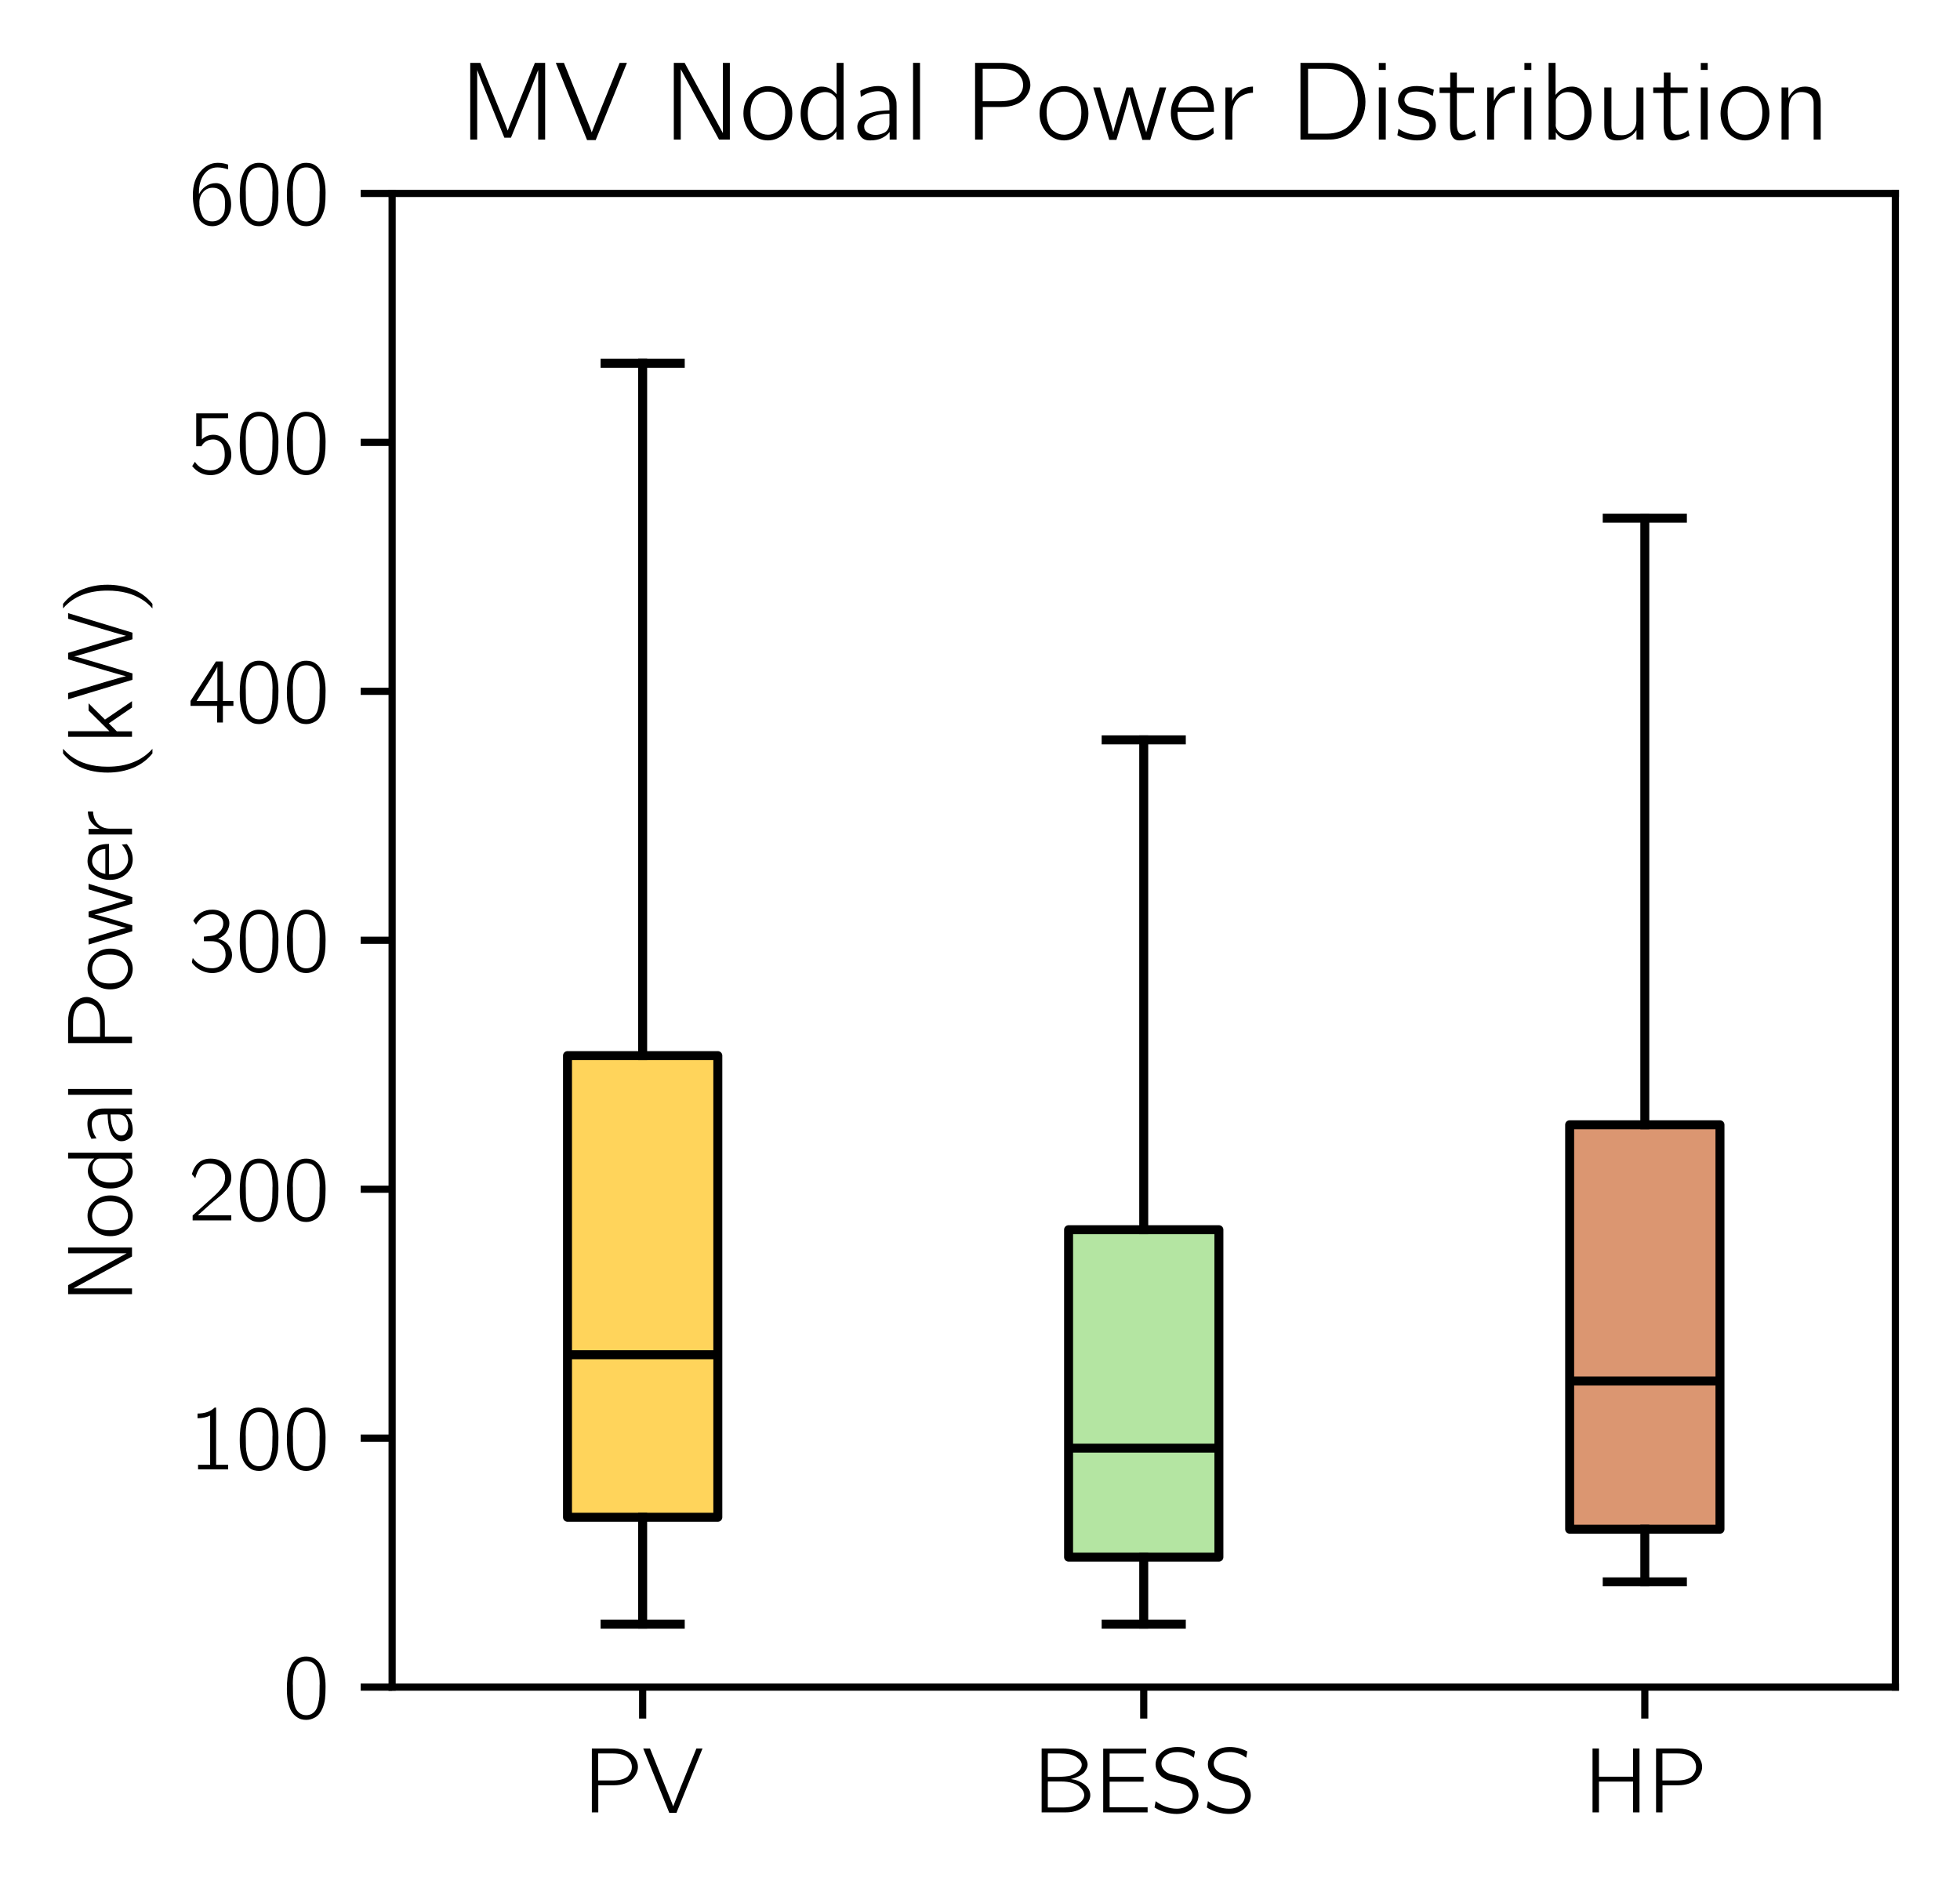 <?xml version="1.0" encoding="utf-8" standalone="no"?>
<!DOCTYPE svg PUBLIC "-//W3C//DTD SVG 1.1//EN"
  "http://www.w3.org/Graphics/SVG/1.1/DTD/svg11.dtd">
<svg xmlns:xlink="http://www.w3.org/1999/xlink" width="218.267pt" height="210.677pt" viewBox="0 0 218.267 210.677" xmlns="http://www.w3.org/2000/svg" version="1.1">
 <defs>
  <style type="text/css">*{stroke-linejoin: round; stroke-linecap: butt}</style>
 </defs>
 <g id="figure_1">
  <g id="patch_1">
   <path d="M 0 210.677 
L 218.267 210.677 
L 218.267 0 
L 0 0 
z
" style="fill: #ffffff"/>
  </g>
  <g id="axes_1">
   <g id="patch_2">
    <path d="M 43.667 187.858 
L 211.067 187.858 
L 211.067 21.538 
L 43.667 21.538 
z
" style="fill: #ffffff"/>
   </g>
   <g id="matplotlib.axis_1">
    <g id="xtick_1">
     <g id="line2d_1">
      <defs>
       <path id="mb3a3bba699" d="M 0 0 
L 0 3.5 
" style="stroke: #000000; stroke-width: 0.8"/>
      </defs>
      <g>
       <use xlink:href="#mb3a3bba699" x="71.567" y="187.858" style="stroke: #000000; stroke-width: 0.8"/>
      </g>
     </g>
     <g id="text_1">
      <!-- PV -->
      <g transform="translate(64.905 201.807) scale(0.1 -0.1)">
       <defs>
        <path id="CMUBright-Roman-50" d="M 628 0 
L 628 4447 
L 2150 4447 
Q 2738 4447 3156 4219 
Q 3475 4041 3654 3758 
Q 3834 3475 3834 3163 
Q 3834 2956 3740 2745 
Q 3647 2534 3462 2336 
Q 3278 2138 2937 2013 
Q 2597 1888 2163 1888 
L 1075 1888 
L 1075 0 
L 628 0 
z
M 1069 2222 
L 2081 2222 
Q 2478 2222 2759 2311 
Q 3041 2400 3172 2553 
Q 3303 2706 3358 2850 
Q 3413 2994 3413 3163 
Q 3413 3322 3358 3469 
Q 3303 3616 3168 3769 
Q 3034 3922 2756 4012 
Q 2478 4103 2081 4103 
L 1069 4103 
L 1069 2222 
z
" transform="scale(0.016)"/>
        <path id="CMUBright-Roman-56" d="M 91 4447 
L 563 4447 
L 2094 647 
L 2175 416 
L 2731 1825 
L 3794 4447 
L 4219 4447 
L 2406 -31 
L 1906 -31 
L 91 4447 
z
" transform="scale(0.016)"/>
       </defs>
       <use xlink:href="#CMUBright-Roman-50"/>
       <use xlink:href="#CMUBright-Roman-56" x="65.771"/>
      </g>
     </g>
    </g>
    <g id="xtick_2">
     <g id="line2d_2">
      <g>
       <use xlink:href="#mb3a3bba699" x="127.367" y="187.858" style="stroke: #000000; stroke-width: 0.8"/>
      </g>
     </g>
     <g id="text_2">
      <!-- BESS -->
      <g transform="translate(114.984 201.807) scale(0.1 -0.1)">
       <defs>
        <path id="CMUBright-Roman-42" d="M 634 0 
L 634 4447 
L 2069 4447 
Q 2538 4447 2897 4336 
Q 3256 4225 3448 4048 
Q 3641 3872 3737 3686 
Q 3834 3500 3834 3328 
Q 3834 3225 3795 3117 
Q 3756 3009 3651 2851 
Q 3547 2694 3294 2553 
Q 3041 2413 2669 2322 
Q 3225 2244 3622 1937 
Q 4019 1631 4019 1203 
Q 4019 744 3597 408 
Q 3175 72 2578 13 
Q 2463 0 2241 0 
L 634 0 
z
M 1063 341 
L 2088 341 
Q 2850 341 3223 612 
Q 3597 884 3597 1209 
Q 3597 1350 3514 1500 
Q 3431 1650 3257 1801 
Q 3084 1953 2757 2051 
Q 2431 2150 2009 2150 
L 1069 2150 
L 1063 1900 
L 1063 341 
z
M 1063 2472 
L 1888 2472 
Q 2322 2491 2544 2534 
Q 2766 2578 3034 2747 
Q 3425 2991 3425 3316 
Q 3425 3603 3044 3853 
Q 2663 4103 1900 4103 
L 1069 4103 
L 1063 3872 
L 1063 2472 
z
" transform="scale(0.016)"/>
        <path id="CMUBright-Roman-45" d="M 628 0 
L 628 4434 
L 3622 4434 
L 3622 4097 
L 1075 4097 
L 1075 2478 
L 3438 2478 
L 3438 2138 
L 1075 2138 
L 1075 359 
L 3719 359 
L 3719 0 
L 628 0 
z
" transform="scale(0.016)"/>
        <path id="CMUBright-Roman-53" d="M 294 341 
L 372 781 
Q 1081 256 1844 256 
Q 2344 256 2644 531 
Q 2944 806 2944 1153 
Q 2944 1403 2781 1623 
Q 2619 1844 2322 1959 
Q 2175 2016 1769 2095 
Q 1363 2175 1059 2315 
Q 756 2456 556 2747 
Q 366 3016 366 3341 
Q 366 3809 781 4179 
Q 1197 4550 1881 4550 
Q 2516 4550 3109 4244 
L 3034 3803 
Q 2850 3931 2747 3990 
Q 2644 4050 2400 4123 
Q 2156 4197 1881 4197 
Q 1388 4197 1081 3958 
Q 775 3719 775 3391 
Q 775 3166 931 2972 
Q 1088 2778 1375 2669 
Q 1491 2631 1909 2534 
Q 2328 2438 2438 2394 
Q 2897 2222 3125 1886 
Q 3353 1550 3353 1197 
Q 3353 678 2925 284 
Q 2497 -109 1838 -109 
Q 1031 -106 294 341 
z
" transform="scale(0.016)"/>
       </defs>
       <use xlink:href="#CMUBright-Roman-42"/>
       <use xlink:href="#CMUBright-Roman-45" x="68.652"/>
       <use xlink:href="#CMUBright-Roman-53" x="131.152"/>
       <use xlink:href="#CMUBright-Roman-53" x="189.404"/>
      </g>
     </g>
    </g>
    <g id="xtick_3">
     <g id="line2d_3">
      <g>
       <use xlink:href="#mb3a3bba699" x="183.167" y="187.858" style="stroke: #000000; stroke-width: 0.8"/>
      </g>
     </g>
     <g id="text_3">
      <!-- HP -->
      <g transform="translate(176.341 201.807) scale(0.1 -0.1)">
       <defs>
        <path id="CMUBright-Roman-48" d="M 628 0 
L 628 4447 
L 1075 4447 
L 1075 2484 
L 3450 2484 
L 3450 4447 
L 3897 4447 
L 3897 0 
L 3450 0 
L 3450 2144 
L 1075 2144 
L 1075 0 
L 628 0 
z
" transform="scale(0.016)"/>
       </defs>
       <use xlink:href="#CMUBright-Roman-48"/>
       <use xlink:href="#CMUBright-Roman-50" x="70.752"/>
      </g>
     </g>
    </g>
   </g>
   <g id="matplotlib.axis_2">
    <g id="ytick_1">
     <g id="line2d_4">
      <defs>
       <path id="m20598b5a8e" d="M 0 0 
L -3.5 0 
" style="stroke: #000000; stroke-width: 0.8"/>
      </defs>
      <g>
       <use xlink:href="#m20598b5a8e" x="43.667" y="187.858" style="stroke: #000000; stroke-width: 0.8"/>
      </g>
     </g>
     <g id="text_4">
      <!-- 0 -->
      <g transform="translate(31.419 191.332) scale(0.1 -0.1)">
       <defs>
        <path id="CMUBright-Roman-30" d="M 331 1984 
L 331 2088 
Q 331 2294 339 2439 
Q 347 2584 372 2831 
Q 397 3078 461 3267 
Q 525 3456 620 3657 
Q 716 3859 880 4006 
Q 1044 4153 1259 4231 
Q 1444 4303 1678 4300 
Q 1856 4300 2025 4256 
Q 2194 4213 2380 4070 
Q 2566 3928 2703 3708 
Q 2841 3488 2931 3103 
Q 3022 2719 3022 2216 
Q 3022 1684 2983 1348 
Q 2944 1013 2803 684 
Q 2619 250 2308 70 
Q 1997 -109 1678 -109 
Q 1500 -109 1329 -64 
Q 1159 -19 973 122 
Q 788 263 650 483 
Q 513 703 422 1090 
Q 331 1478 331 1984 
z
M 744 2413 
Q 744 2375 747 2326 
Q 750 2278 750 2272 
L 750 2150 
Q 750 1778 759 1548 
Q 769 1319 839 1014 
Q 909 709 1038 538 
Q 1288 219 1678 219 
Q 2088 219 2328 556 
Q 2450 728 2517 1036 
Q 2584 1344 2595 1567 
Q 2606 1791 2606 2163 
L 2606 2272 
Q 2606 2278 2609 2323 
Q 2613 2369 2613 2406 
Q 2613 3303 2338 3659 
Q 2100 3978 1678 3981 
Q 1244 3981 1006 3641 
Q 744 3263 744 2413 
z
" transform="scale(0.016)"/>
       </defs>
       <use xlink:href="#CMUBright-Roman-30"/>
      </g>
     </g>
    </g>
    <g id="ytick_2">
     <g id="line2d_5">
      <g>
       <use xlink:href="#m20598b5a8e" x="43.667" y="160.138" style="stroke: #000000; stroke-width: 0.8"/>
      </g>
     </g>
     <g id="text_5">
      <!-- 100 -->
      <g transform="translate(20.922 163.612) scale(0.1 -0.1)">
       <defs>
        <path id="CMUBright-Roman-31" d="M 672 3559 
L 672 3884 
Q 1428 3884 1863 4300 
L 1966 4300 
L 1966 319 
L 2803 319 
L 2803 0 
L 709 0 
L 709 319 
L 1550 319 
L 1550 3744 
Q 1178 3559 672 3559 
z
" transform="scale(0.016)"/>
       </defs>
       <use xlink:href="#CMUBright-Roman-31"/>
       <use xlink:href="#CMUBright-Roman-30" x="52.49"/>
       <use xlink:href="#CMUBright-Roman-30" x="104.98"/>
      </g>
     </g>
    </g>
    <g id="ytick_3">
     <g id="line2d_6">
      <g>
       <use xlink:href="#m20598b5a8e" x="43.667" y="132.418" style="stroke: #000000; stroke-width: 0.8"/>
      </g>
     </g>
     <g id="text_6">
      <!-- 200 -->
      <g transform="translate(20.922 135.892) scale(0.1 -0.1)">
       <defs>
        <path id="CMUBright-Roman-32" d="M 275 3225 
Q 594 4300 1588 4300 
L 1594 4300 
Q 2216 4294 2619 3923 
Q 3022 3553 3022 2988 
Q 3022 2744 2937 2530 
Q 2853 2316 2668 2114 
Q 2484 1913 2384 1820 
Q 2284 1728 2059 1550 
Q 1753 1300 1640 1203 
Q 1528 1106 697 359 
L 3022 359 
L 3022 0 
L 331 0 
L 331 341 
L 1684 1563 
Q 2144 1966 2367 2278 
Q 2591 2591 2591 2981 
Q 2591 3416 2278 3689 
Q 1966 3963 1497 3963 
Q 1069 3963 855 3694 
Q 641 3425 513 2938 
L 275 3225 
z
" transform="scale(0.016)"/>
       </defs>
       <use xlink:href="#CMUBright-Roman-32"/>
       <use xlink:href="#CMUBright-Roman-30" x="52.49"/>
       <use xlink:href="#CMUBright-Roman-30" x="104.98"/>
      </g>
     </g>
    </g>
    <g id="ytick_4">
     <g id="line2d_7">
      <g>
       <use xlink:href="#m20598b5a8e" x="43.667" y="104.698" style="stroke: #000000; stroke-width: 0.8"/>
      </g>
     </g>
     <g id="text_7">
      <!-- 300 -->
      <g transform="translate(20.922 108.172) scale(0.1 -0.1)">
       <defs>
        <path id="CMUBright-Roman-33" d="M 281 653 
Q 281 666 284 684 
Q 288 703 303 773 
Q 319 844 341 941 
Q 559 641 862 464 
Q 1166 288 1341 256 
Q 1516 225 1684 225 
Q 2113 225 2369 487 
Q 2625 750 2625 1166 
Q 2625 1575 2381 1825 
Q 2138 2075 1772 2100 
L 1556 2106 
L 1113 2106 
L 1113 2425 
Q 1706 2469 1863 2528 
Q 2100 2619 2281 2839 
Q 2463 3059 2463 3359 
Q 2463 3641 2255 3811 
Q 2047 3981 1703 3981 
Q 975 3981 569 3256 
L 372 3541 
Q 847 4303 1703 4300 
Q 2203 4300 2545 4025 
Q 2888 3750 2888 3359 
Q 2888 3059 2705 2761 
Q 2522 2463 2106 2272 
Q 2581 2144 2826 1833 
Q 3072 1522 3072 1159 
Q 3072 666 2684 278 
Q 2297 -109 1691 -109 
Q 1403 -109 1126 -9 
Q 850 91 675 222 
Q 500 353 390 475 
Q 281 597 281 653 
z
" transform="scale(0.016)"/>
       </defs>
       <use xlink:href="#CMUBright-Roman-33"/>
       <use xlink:href="#CMUBright-Roman-30" x="52.49"/>
       <use xlink:href="#CMUBright-Roman-30" x="104.98"/>
      </g>
     </g>
    </g>
    <g id="ytick_5">
     <g id="line2d_8">
      <g>
       <use xlink:href="#m20598b5a8e" x="43.667" y="76.978" style="stroke: #000000; stroke-width: 0.8"/>
      </g>
     </g>
     <g id="text_8">
      <!-- 400 -->
      <g transform="translate(20.922 80.452) scale(0.1 -0.1)">
       <defs>
        <path id="CMUBright-Roman-34" d="M 184 1159 
L 184 1503 
L 1953 4250 
L 2438 4250 
L 2438 1497 
L 3169 1497 
L 3169 1159 
L 2438 1159 
L 2438 0 
L 2034 0 
L 2034 1159 
L 184 1159 
z
M 603 1497 
L 2053 1497 
L 2053 3884 
Q 1969 3666 1606 3084 
L 603 1497 
z
" transform="scale(0.016)"/>
       </defs>
       <use xlink:href="#CMUBright-Roman-34"/>
       <use xlink:href="#CMUBright-Roman-30" x="52.49"/>
       <use xlink:href="#CMUBright-Roman-30" x="104.98"/>
      </g>
     </g>
    </g>
    <g id="ytick_6">
     <g id="line2d_9">
      <g>
       <use xlink:href="#m20598b5a8e" x="43.667" y="49.258" style="stroke: #000000; stroke-width: 0.8"/>
      </g>
     </g>
     <g id="text_9">
      <!-- 500 -->
      <g transform="translate(20.922 52.732) scale(0.1 -0.1)">
       <defs>
        <path id="CMUBright-Roman-35" d="M 300 519 
L 488 819 
Q 897 225 1581 225 
Q 1972 225 2269 473 
Q 2566 722 2566 1313 
Q 2566 1625 2489 1847 
Q 2413 2069 2284 2176 
Q 2156 2284 2031 2329 
Q 1906 2375 1772 2375 
Q 1209 2375 941 1900 
L 581 1900 
L 581 4191 
L 2797 4191 
L 2797 3853 
L 972 3853 
L 972 2381 
Q 1325 2700 1778 2700 
Q 2284 2700 2653 2290 
Q 3022 1881 3022 1306 
Q 3022 725 2601 308 
Q 2181 -109 1575 -109 
Q 813 -109 300 519 
z
" transform="scale(0.016)"/>
       </defs>
       <use xlink:href="#CMUBright-Roman-35"/>
       <use xlink:href="#CMUBright-Roman-30" x="52.49"/>
       <use xlink:href="#CMUBright-Roman-30" x="104.98"/>
      </g>
     </g>
    </g>
    <g id="ytick_7">
     <g id="line2d_10">
      <g>
       <use xlink:href="#m20598b5a8e" x="43.667" y="21.538" style="stroke: #000000; stroke-width: 0.8"/>
      </g>
     </g>
     <g id="text_10">
      <!-- 600 -->
      <g transform="translate(20.922 25.012) scale(0.1 -0.1)">
       <defs>
        <path id="CMUBright-Roman-36" d="M 347 2059 
Q 347 3072 864 3686 
Q 1381 4300 2075 4300 
L 2088 4300 
Q 2428 4300 2797 4178 
L 2797 3847 
Q 2375 3981 2075 3981 
L 2059 3981 
Q 1478 3981 1123 3492 
Q 769 3003 769 2209 
Q 769 2197 772 2167 
Q 775 2138 775 2125 
Q 928 2444 1239 2666 
Q 1550 2888 1953 2888 
Q 2388 2888 2681 2484 
Q 3006 2031 3009 1409 
Q 3009 769 2619 325 
Q 2241 -109 1691 -109 
Q 1513 -109 1342 -57 
Q 1172 -6 986 141 
Q 800 288 662 522 
Q 525 756 436 1151 
Q 347 1547 347 2059 
z
M 794 1388 
Q 813 1169 855 1003 
Q 897 838 986 642 
Q 1075 447 1254 336 
Q 1434 225 1691 225 
Q 2138 225 2381 550 
Q 2516 734 2550 920 
Q 2584 1106 2584 1434 
Q 2584 1647 2571 1776 
Q 2559 1906 2479 2089 
Q 2400 2272 2253 2400 
Q 2056 2566 1728 2566 
Q 1325 2566 1062 2266 
Q 800 1966 800 1556 
Q 800 1441 806 1388 
L 794 1388 
z
" transform="scale(0.016)"/>
       </defs>
       <use xlink:href="#CMUBright-Roman-36"/>
       <use xlink:href="#CMUBright-Roman-30" x="52.49"/>
       <use xlink:href="#CMUBright-Roman-30" x="104.98"/>
      </g>
     </g>
    </g>
    <g id="text_11">
     <!-- Nodal Power (kW) -->
     <g transform="translate(14.7 145.13) rotate(-90) scale(0.1 -0.1)">
      <defs>
       <path id="CMUBright-Roman-4e" d="M 641 0 
L 641 4447 
L 1269 4447 
L 3488 372 
L 3488 4447 
L 3891 4447 
L 3891 0 
L 3263 0 
L 1044 4078 
L 1044 0 
L 641 0 
z
" transform="scale(0.016)"/>
       <path id="CMUBright-Roman-6f" d="M 256 1509 
Q 256 2181 675 2639 
Q 1094 3097 1678 3097 
Q 2272 3097 2681 2626 
Q 3091 2156 3091 1509 
Q 3091 838 2669 394 
Q 2247 -50 1678 -50 
Q 1091 -50 673 406 
Q 256 863 256 1509 
z
M 666 1588 
Q 666 1191 772 916 
Q 878 641 1047 512 
Q 1216 384 1369 332 
Q 1522 281 1678 281 
Q 1844 281 2006 342 
Q 2169 403 2330 537 
Q 2491 672 2586 937 
Q 2681 1203 2681 1569 
Q 2681 1916 2586 2164 
Q 2491 2413 2330 2541 
Q 2169 2669 2006 2723 
Q 1844 2778 1676 2778 
Q 1509 2778 1346 2723 
Q 1184 2669 1023 2544 
Q 863 2419 764 2173 
Q 666 1928 666 1588 
z
" transform="scale(0.016)"/>
       <path id="CMUBright-Roman-64" d="M 294 1509 
Q 294 2188 659 2630 
Q 1025 3072 1503 3072 
Q 2016 3072 2381 2625 
L 2381 4447 
L 2784 4447 
L 2784 0 
L 2375 0 
L 2375 269 
L 2369 469 
Q 2016 -50 1459 -50 
Q 966 -50 630 412 
Q 294 875 294 1509 
z
M 709 1509 
Q 709 1138 809 877 
Q 909 616 1065 494 
Q 1222 372 1369 320 
Q 1516 269 1663 269 
Q 2022 269 2259 581 
Q 2278 613 2303 652 
Q 2328 691 2339 706 
Q 2350 722 2359 751 
Q 2369 781 2372 815 
Q 2375 850 2375 903 
L 2375 2253 
Q 2375 2438 2179 2595 
Q 1984 2753 1722 2753 
Q 1619 2753 1503 2726 
Q 1388 2700 1241 2620 
Q 1094 2541 983 2412 
Q 872 2284 790 2046 
Q 709 1809 709 1509 
z
" transform="scale(0.016)"/>
       <path id="CMUBright-Roman-61" d="M 353 738 
Q 353 897 436 1047 
Q 519 1197 708 1347 
Q 897 1497 1284 1590 
Q 1672 1684 2216 1697 
L 2216 1966 
Q 2216 2381 2041 2578 
Q 1856 2803 1569 2803 
Q 1331 2803 1107 2736 
Q 884 2669 811 2623 
Q 738 2578 556 2472 
L 525 2828 
Q 1044 3103 1575 3103 
Q 2056 3103 2326 2806 
Q 2597 2509 2625 2144 
L 2631 1925 
L 2631 0 
L 2228 0 
L 2228 441 
Q 1834 -50 1116 -50 
Q 1113 -50 1106 -50 
L 1063 -50 
Q 709 -50 531 206 
Q 353 463 353 738 
z
M 750 750 
Q 750 519 951 394 
Q 1153 269 1409 269 
Q 1525 269 1645 297 
Q 1766 325 1903 389 
Q 2041 453 2128 595 
Q 2216 738 2216 928 
L 2216 1497 
Q 1569 1491 1159 1286 
Q 750 1081 750 750 
z
" transform="scale(0.016)"/>
       <path id="CMUBright-Roman-6c" d="M 513 0 
L 513 4447 
L 916 4447 
L 916 0 
L 513 0 
z
" transform="scale(0.016)"/>
       <path id="CMUBright-Roman-20" transform="scale(0.016)"/>
       <path id="CMUBright-Roman-77" d="M 91 3022 
L 494 3022 
Q 1128 941 1253 416 
Q 1272 556 1516 1369 
L 2016 3022 
L 2388 3022 
Q 3066 763 3163 416 
L 3263 794 
L 3938 3022 
L 4325 3022 
L 3397 -19 
L 2938 -19 
L 2456 1575 
Q 2200 2509 2181 2613 
Q 2131 2247 1434 -19 
L 1019 -19 
L 91 3022 
z
" transform="scale(0.016)"/>
       <path id="CMUBright-Roman-65" d="M 269 1538 
Q 269 2166 647 2631 
Q 1025 3097 1588 3097 
Q 1784 3097 1967 3036 
Q 2150 2975 2342 2828 
Q 2534 2681 2653 2364 
Q 2772 2047 2772 1600 
L 653 1600 
L 653 1550 
Q 653 969 967 619 
Q 1281 269 1691 269 
Q 2234 269 2725 709 
L 2759 359 
Q 2266 -50 1691 -50 
Q 1103 -50 686 408 
Q 269 866 269 1538 
z
M 684 1856 
L 2425 1856 
Q 2381 2344 2134 2561 
Q 1888 2778 1588 2778 
Q 1263 2778 1009 2515 
Q 756 2253 684 1856 
z
" transform="scale(0.016)"/>
       <path id="CMUBright-Roman-72" d="M 513 0 
L 513 3022 
L 897 3022 
L 897 2534 
L 903 2234 
Q 953 2363 1042 2491 
Q 1131 2619 1273 2756 
Q 1416 2894 1633 2980 
Q 1850 3066 2113 3072 
L 2113 2713 
Q 1906 2706 1707 2642 
Q 1509 2578 1325 2443 
Q 1141 2309 1028 2070 
Q 916 1831 916 1509 
L 916 0 
L 513 0 
z
" transform="scale(0.016)"/>
       <path id="CMUBright-Roman-28" d="M 581 1691 
Q 581 3731 1913 4800 
L 2234 4800 
Q 1928 4513 1772 4313 
Q 991 3294 991 1703 
Q 991 -288 2203 -1394 
Q 2228 -1413 2234 -1422 
L 1913 -1422 
Q 1241 -878 911 -70 
Q 581 738 581 1691 
z
" transform="scale(0.016)"/>
       <path id="CMUBright-Roman-6b" d="M 525 0 
L 525 4447 
L 909 4447 
L 909 1569 
L 2350 3022 
L 2853 3022 
L 1722 1881 
L 3003 0 
L 2559 0 
L 1459 1613 
L 903 1056 
L 903 0 
L 525 0 
z
" transform="scale(0.016)"/>
       <path id="CMUBright-Roman-57" d="M 91 4447 
L 525 4447 
L 1338 1734 
Q 1669 594 1703 416 
L 1766 691 
L 2113 1894 
L 2875 4447 
L 3322 4447 
L 4025 2131 
Q 4478 569 4513 416 
Q 4531 538 4916 1844 
L 5697 4447 
L 6088 4447 
L 4728 -31 
L 4269 -31 
L 3291 3238 
L 3109 3872 
L 3078 4031 
L 3028 3788 
L 2700 2663 
L 1894 -31 
L 1447 -31 
L 91 4447 
z
" transform="scale(0.016)"/>
       <path id="CMUBright-Roman-29" d="M 372 -1422 
Q 763 -1069 984 -716 
Q 1613 263 1613 1703 
Q 1613 3694 409 4769 
Q 378 4794 372 4800 
L 691 4800 
Q 1363 4263 1692 3459 
Q 2022 2656 2022 1703 
Q 2022 813 1715 -15 
Q 1409 -844 691 -1422 
L 372 -1422 
z
" transform="scale(0.016)"/>
      </defs>
      <use xlink:href="#CMUBright-Roman-4e"/>
      <use xlink:href="#CMUBright-Roman-6f" x="70.752"/>
      <use xlink:href="#CMUBright-Roman-64" x="123.242"/>
      <use xlink:href="#CMUBright-Roman-61" x="174.902"/>
      <use xlink:href="#CMUBright-Roman-6c" x="224.072"/>
      <use xlink:href="#CMUBright-Roman-20" x="246.533"/>
      <use xlink:href="#CMUBright-Roman-50" x="279.785"/>
      <use xlink:href="#CMUBright-Roman-6f" x="345.557"/>
      <use xlink:href="#CMUBright-Roman-77" x="398.047"/>
      <use xlink:href="#CMUBright-Roman-65" x="467.236"/>
      <use xlink:href="#CMUBright-Roman-72" x="513.916"/>
      <use xlink:href="#CMUBright-Roman-20" x="548.486"/>
      <use xlink:href="#CMUBright-Roman-28" x="581.738"/>
      <use xlink:href="#CMUBright-Roman-6b" x="622.51"/>
      <use xlink:href="#CMUBright-Roman-57" x="671.191"/>
      <use xlink:href="#CMUBright-Roman-29" x="767.871"/>
     </g>
    </g>
   </g>
   <g id="patch_3">
    <path d="M 63.197 168.945 
L 79.937 168.945 
L 79.937 117.542 
L 63.197 117.542 
L 63.197 168.945 
z
" clip-path="url(#p7d53d44ffd)" style="fill: #ffd45b; stroke: #000000; stroke-linejoin: miter"/>
   </g>
   <g id="line2d_11">
    <path d="M 71.567 168.945 
L 71.567 180.848 
" clip-path="url(#p7d53d44ffd)" style="fill: none; stroke: #000000; stroke-linecap: square"/>
   </g>
   <g id="line2d_12">
    <path d="M 71.567 117.542 
L 71.567 40.453 
" clip-path="url(#p7d53d44ffd)" style="fill: none; stroke: #000000; stroke-linecap: square"/>
   </g>
   <g id="line2d_13">
    <path d="M 67.382 180.848 
L 75.752 180.848 
" clip-path="url(#p7d53d44ffd)" style="fill: none; stroke: #000000; stroke-linecap: square"/>
   </g>
   <g id="line2d_14">
    <path d="M 67.382 40.453 
L 75.752 40.453 
" clip-path="url(#p7d53d44ffd)" style="fill: none; stroke: #000000; stroke-linecap: square"/>
   </g>
   <g id="patch_4">
    <path d="M 118.997 173.386 
L 135.737 173.386 
L 135.737 136.925 
L 118.997 136.925 
L 118.997 173.386 
z
" clip-path="url(#p7d53d44ffd)" style="fill: #b4e5a2; stroke: #000000; stroke-linejoin: miter"/>
   </g>
   <g id="line2d_15">
    <path d="M 127.367 173.386 
L 127.367 180.848 
" clip-path="url(#p7d53d44ffd)" style="fill: none; stroke: #000000; stroke-linecap: square"/>
   </g>
   <g id="line2d_16">
    <path d="M 127.367 136.925 
L 127.367 82.382 
" clip-path="url(#p7d53d44ffd)" style="fill: none; stroke: #000000; stroke-linecap: square"/>
   </g>
   <g id="line2d_17">
    <path d="M 123.182 180.848 
L 131.552 180.848 
" clip-path="url(#p7d53d44ffd)" style="fill: none; stroke: #000000; stroke-linecap: square"/>
   </g>
   <g id="line2d_18">
    <path d="M 123.182 82.382 
L 131.552 82.382 
" clip-path="url(#p7d53d44ffd)" style="fill: none; stroke: #000000; stroke-linecap: square"/>
   </g>
   <g id="patch_5">
    <path d="M 174.797 170.275 
L 191.537 170.275 
L 191.537 125.243 
L 174.797 125.243 
L 174.797 170.275 
z
" clip-path="url(#p7d53d44ffd)" style="fill: #db9671; stroke: #000000; stroke-linejoin: miter"/>
   </g>
   <g id="line2d_19">
    <path d="M 183.167 170.275 
L 183.167 176.136 
" clip-path="url(#p7d53d44ffd)" style="fill: none; stroke: #000000; stroke-linecap: square"/>
   </g>
   <g id="line2d_20">
    <path d="M 183.167 125.243 
L 183.167 57.698 
" clip-path="url(#p7d53d44ffd)" style="fill: none; stroke: #000000; stroke-linecap: square"/>
   </g>
   <g id="line2d_21">
    <path d="M 178.982 176.136 
L 187.352 176.136 
" clip-path="url(#p7d53d44ffd)" style="fill: none; stroke: #000000; stroke-linecap: square"/>
   </g>
   <g id="line2d_22">
    <path d="M 178.982 57.698 
L 187.352 57.698 
" clip-path="url(#p7d53d44ffd)" style="fill: none; stroke: #000000; stroke-linecap: square"/>
   </g>
   <g id="line2d_23">
    <path d="M 63.197 150.848 
L 79.937 150.848 
" clip-path="url(#p7d53d44ffd)" style="fill: none; stroke: #000000"/>
   </g>
   <g id="line2d_24">
    <path d="M 118.997 161.249 
L 135.737 161.249 
" clip-path="url(#p7d53d44ffd)" style="fill: none; stroke: #000000"/>
   </g>
   <g id="line2d_25">
    <path d="M 174.797 153.771 
L 191.537 153.771 
" clip-path="url(#p7d53d44ffd)" style="fill: none; stroke: #000000"/>
   </g>
   <g id="patch_6">
    <path d="M 43.667 187.858 
L 43.667 21.538 
" style="fill: none; stroke: #000000; stroke-width: 0.8; stroke-linejoin: miter; stroke-linecap: square"/>
   </g>
   <g id="patch_7">
    <path d="M 211.067 187.858 
L 211.067 21.538 
" style="fill: none; stroke: #000000; stroke-width: 0.8; stroke-linejoin: miter; stroke-linecap: square"/>
   </g>
   <g id="patch_8">
    <path d="M 43.667 187.858 
L 211.067 187.858 
" style="fill: none; stroke: #000000; stroke-width: 0.8; stroke-linejoin: miter; stroke-linecap: square"/>
   </g>
   <g id="patch_9">
    <path d="M 43.667 21.538 
L 211.067 21.538 
" style="fill: none; stroke: #000000; stroke-width: 0.8; stroke-linejoin: miter; stroke-linecap: square"/>
   </g>
   <g id="text_12">
    <!-- MV Nodal Power Distribution -->
    <g transform="translate(51.124 15.538) scale(0.12 -0.12)">
     <defs>
      <path id="CMUBright-Roman-4d" d="M 647 0 
L 647 4447 
L 1234 4447 
L 2528 1275 
L 2822 519 
L 2913 775 
L 4397 4447 
L 4991 4447 
L 4991 0 
L 4588 0 
L 4588 4031 
L 4091 2753 
L 3009 109 
L 2625 109 
L 1281 3419 
L 1050 4031 
L 1050 0 
L 647 0 
z
" transform="scale(0.016)"/>
      <path id="CMUBright-Roman-44" d="M 628 0 
L 628 4447 
L 2253 4447 
Q 2778 4447 3200 4239 
Q 3622 4031 3875 3695 
Q 4128 3359 4262 2971 
Q 4397 2584 4397 2188 
Q 4397 1309 3853 703 
Q 3309 97 2559 13 
Q 2450 0 2228 0 
L 628 0 
z
M 1069 341 
L 2144 341 
Q 2559 341 2886 461 
Q 3213 581 3411 770 
Q 3609 959 3734 1212 
Q 3859 1466 3907 1703 
Q 3956 1941 3956 2188 
Q 3956 2444 3907 2687 
Q 3859 2931 3734 3193 
Q 3609 3456 3411 3651 
Q 3213 3847 2886 3975 
Q 2559 4103 2144 4103 
L 1069 4103 
L 1069 341 
z
" transform="scale(0.016)"/>
      <path id="CMUBright-Roman-69" d="M 513 0 
L 513 3022 
L 916 3022 
L 916 0 
L 513 0 
z
M 513 4038 
L 513 4441 
L 916 4441 
L 916 4038 
L 513 4038 
z
" transform="scale(0.016)"/>
      <path id="CMUBright-Roman-73" d="M 184 250 
L 250 622 
Q 788 281 1325 281 
Q 1716 281 1881 442 
Q 2047 603 2047 806 
Q 2047 997 1909 1119 
Q 1772 1241 1606 1300 
Q 1534 1319 1234 1373 
Q 934 1428 726 1523 
Q 519 1619 372 1819 
Q 225 2025 225 2253 
Q 225 2400 272 2531 
Q 319 2663 428 2800 
Q 538 2938 764 3020 
Q 991 3103 1313 3103 
L 1331 3103 
Q 1819 3103 2303 2888 
L 2241 2534 
Q 1747 2784 1269 2784 
Q 891 2784 742 2634 
Q 594 2484 594 2303 
Q 594 2163 697 2038 
Q 800 1913 997 1856 
Q 1034 1844 1342 1783 
Q 1650 1722 1759 1684 
Q 2028 1588 2223 1373 
Q 2419 1159 2419 844 
Q 2419 497 2172 223 
Q 1925 -50 1329 -50 
Q 734 -50 184 250 
z
" transform="scale(0.016)"/>
      <path id="CMUBright-Roman-74" d="M 122 2700 
L 122 3022 
L 738 3022 
L 738 3884 
L 1125 3884 
L 1125 3022 
L 2119 3022 
L 2119 2700 
L 1125 2700 
L 1125 884 
Q 1125 281 1491 281 
Q 1569 281 1639 290 
Q 1709 300 1770 323 
Q 1831 347 1878 365 
Q 1925 384 1973 415 
Q 2022 447 2048 464 
Q 2075 481 2109 512 
Q 2144 544 2150 544 
L 2234 231 
Q 1781 -50 1259 -50 
Q 728 -50 728 838 
L 728 2700 
L 122 2700 
z
" transform="scale(0.016)"/>
      <path id="CMUBright-Roman-62" d="M 513 0 
L 513 4447 
L 916 4447 
L 916 2591 
Q 1313 3072 1875 3072 
Q 2350 3072 2676 2620 
Q 3003 2169 3003 1522 
Q 3003 856 2634 403 
Q 2266 -50 1753 -50 
Q 1259 -50 928 422 
L 928 0 
L 513 0 
z
M 922 838 
Q 922 631 1108 450 
Q 1294 269 1556 269 
Q 1728 269 1890 326 
Q 2053 384 2220 512 
Q 2388 641 2489 897 
Q 2591 1153 2591 1509 
Q 2591 1881 2492 2147 
Q 2394 2413 2234 2534 
Q 2075 2656 1926 2704 
Q 1778 2753 1631 2753 
Q 1291 2753 1050 2491 
Q 953 2363 940 2333 
Q 928 2303 928 2194 
L 928 928 
Q 928 909 925 882 
Q 922 856 922 838 
z
" transform="scale(0.016)"/>
      <path id="CMUBright-Roman-75" d="M 513 850 
L 513 3022 
L 928 3022 
L 928 781 
Q 928 488 1037 369 
Q 1147 250 1516 250 
Q 1875 250 2125 476 
Q 2375 703 2375 1119 
L 2375 3022 
L 2784 3022 
L 2784 0 
L 2381 0 
L 2381 550 
Q 2216 269 1911 109 
Q 1606 -50 1253 -50 
Q 1003 -50 843 29 
Q 684 109 617 262 
Q 550 416 531 541 
Q 513 666 513 850 
z
" transform="scale(0.016)"/>
      <path id="CMUBright-Roman-6e" d="M 513 0 
L 513 3022 
L 909 3022 
L 909 2400 
Q 1031 2681 1273 2876 
Q 1516 3072 1869 3072 
Q 2125 3072 2308 2992 
Q 2491 2913 2580 2809 
Q 2669 2706 2720 2540 
Q 2772 2375 2778 2272 
Q 2784 2169 2784 2016 
L 2784 0 
L 2375 0 
L 2375 1991 
Q 2375 2106 2372 2176 
Q 2369 2247 2330 2369 
Q 2291 2491 2220 2564 
Q 2150 2638 2006 2695 
Q 1863 2753 1656 2753 
Q 1369 2753 1148 2518 
Q 928 2284 928 1678 
L 928 0 
L 513 0 
z
" transform="scale(0.016)"/>
     </defs>
     <use xlink:href="#CMUBright-Roman-4d"/>
     <use xlink:href="#CMUBright-Roman-56" x="88.281"/>
     <use xlink:href="#CMUBright-Roman-20" x="155.762"/>
     <use xlink:href="#CMUBright-Roman-4e" x="189.014"/>
     <use xlink:href="#CMUBright-Roman-6f" x="259.766"/>
     <use xlink:href="#CMUBright-Roman-64" x="312.256"/>
     <use xlink:href="#CMUBright-Roman-61" x="363.916"/>
     <use xlink:href="#CMUBright-Roman-6c" x="413.086"/>
     <use xlink:href="#CMUBright-Roman-20" x="435.547"/>
     <use xlink:href="#CMUBright-Roman-50" x="468.799"/>
     <use xlink:href="#CMUBright-Roman-6f" x="534.57"/>
     <use xlink:href="#CMUBright-Roman-77" x="587.061"/>
     <use xlink:href="#CMUBright-Roman-65" x="656.25"/>
     <use xlink:href="#CMUBright-Roman-72" x="702.93"/>
     <use xlink:href="#CMUBright-Roman-20" x="737.5"/>
     <use xlink:href="#CMUBright-Roman-44" x="770.752"/>
     <use xlink:href="#CMUBright-Roman-69" x="845.312"/>
     <use xlink:href="#CMUBright-Roman-73" x="867.773"/>
     <use xlink:href="#CMUBright-Roman-74" x="907.959"/>
     <use xlink:href="#CMUBright-Roman-72" x="945.85"/>
     <use xlink:href="#CMUBright-Roman-69" x="980.42"/>
     <use xlink:href="#CMUBright-Roman-62" x="1002.881"/>
     <use xlink:href="#CMUBright-Roman-75" x="1054.541"/>
     <use xlink:href="#CMUBright-Roman-74" x="1106.201"/>
     <use xlink:href="#CMUBright-Roman-69" x="1144.092"/>
     <use xlink:href="#CMUBright-Roman-6f" x="1166.553"/>
     <use xlink:href="#CMUBright-Roman-6e" x="1219.043"/>
    </g>
   </g>
  </g>
 </g>
 <defs>
  <clipPath id="p7d53d44ffd">
   <rect x="43.667" y="21.538" width="167.4" height="166.32"/>
  </clipPath>
 </defs>
</svg>

